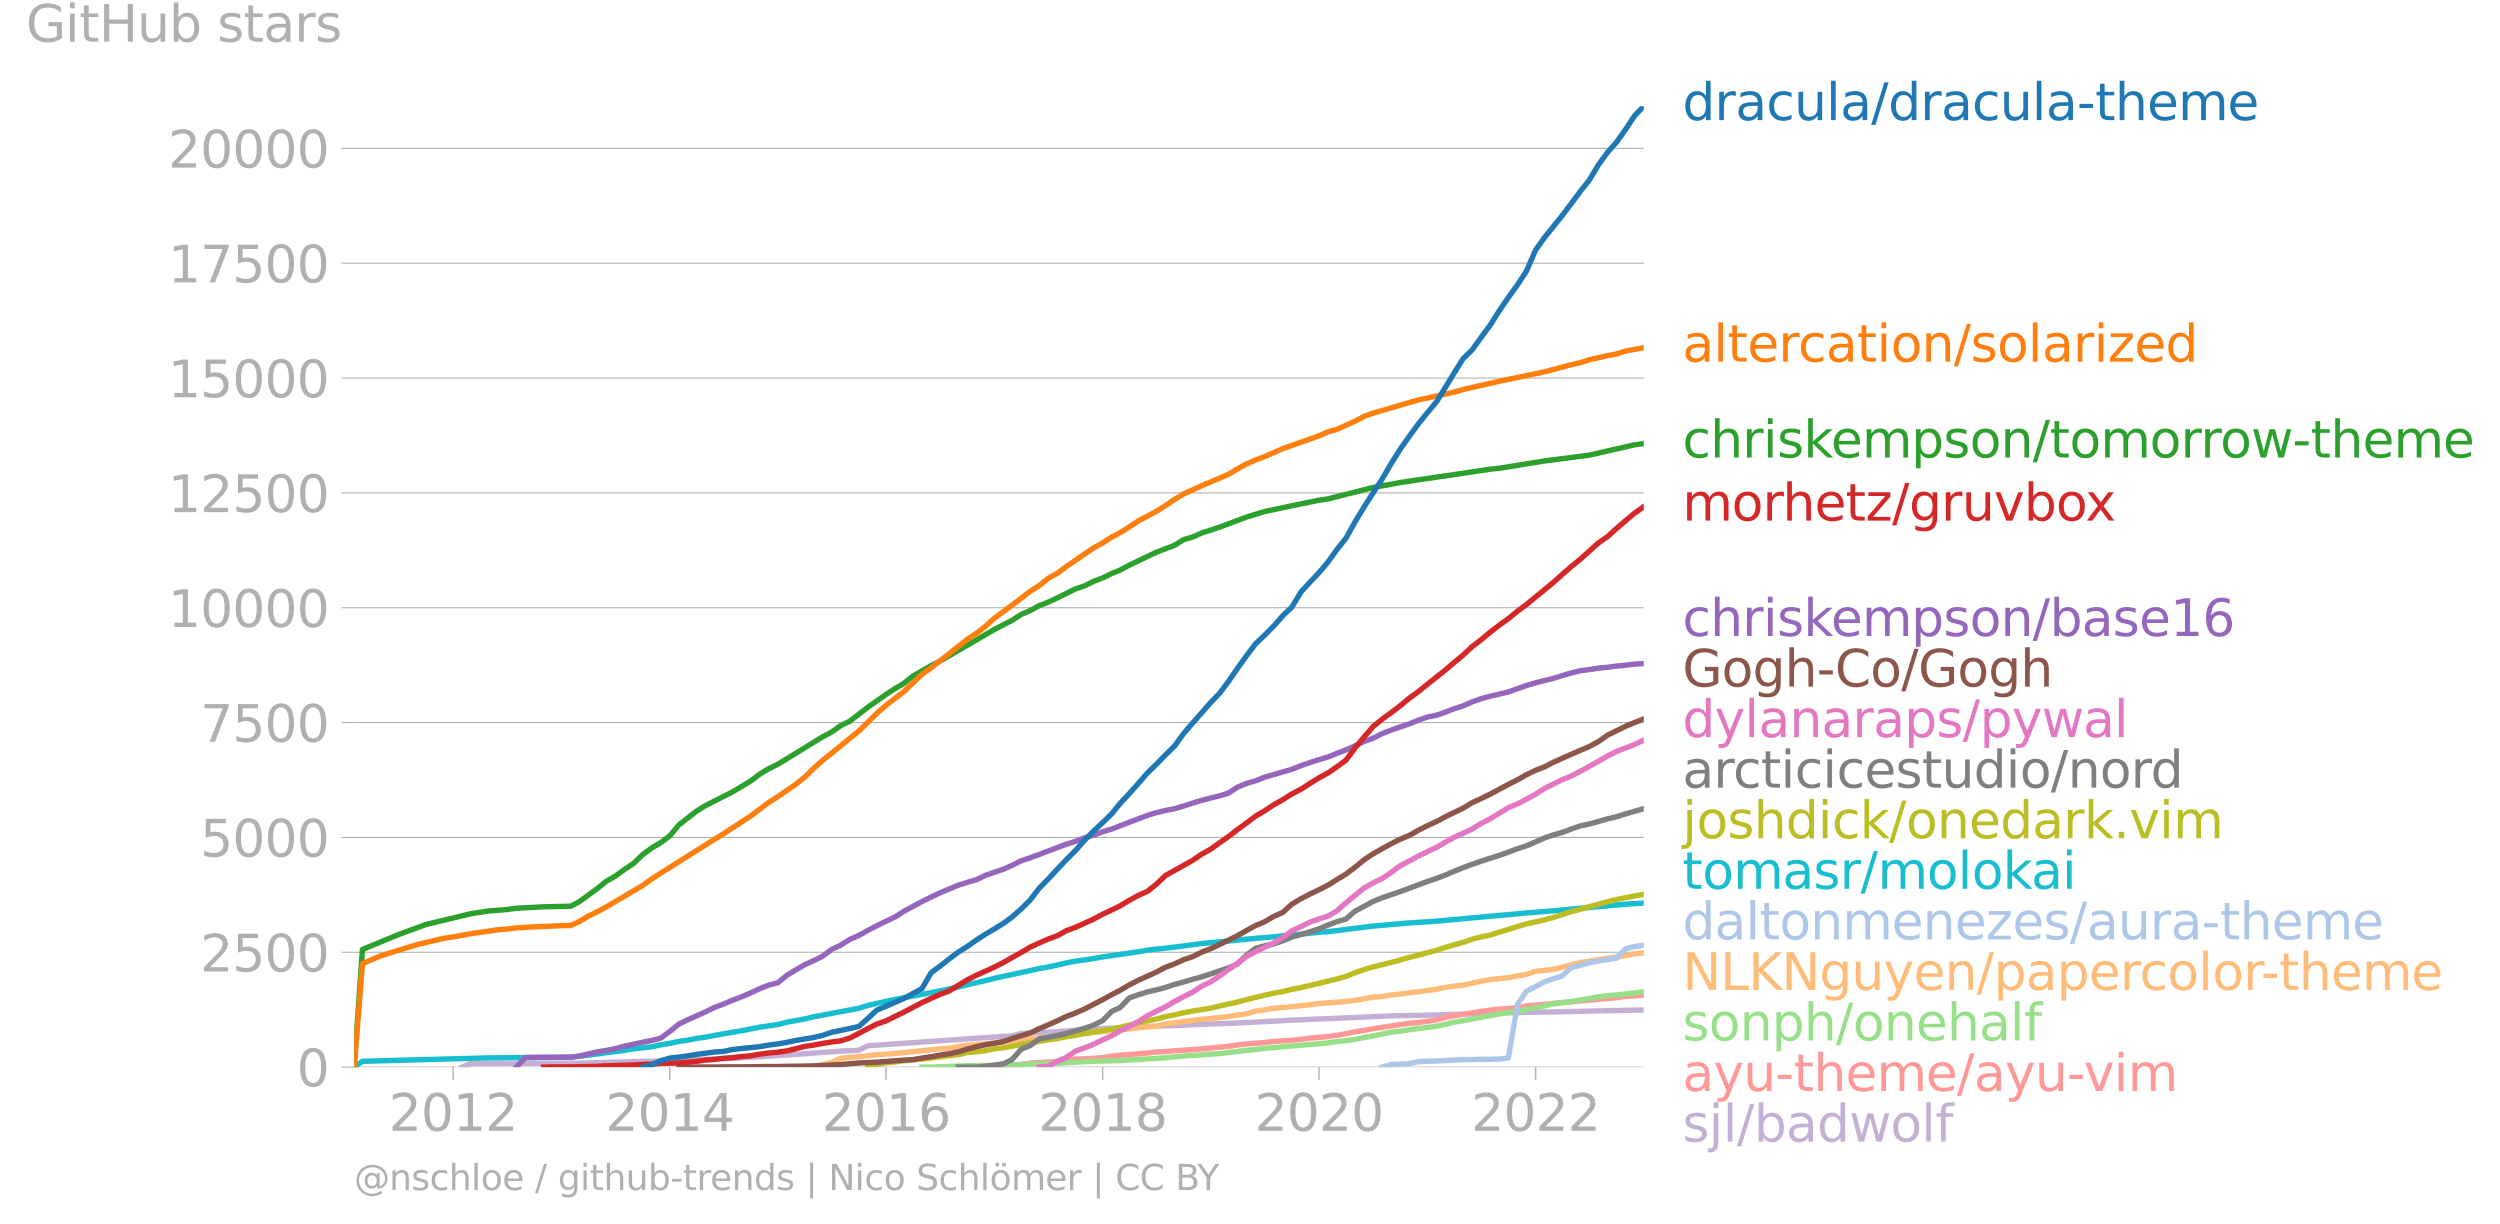 <svg xmlns="http://www.w3.org/2000/svg" xmlns:xlink="http://www.w3.org/1999/xlink" width="923.071" height="452.046" viewBox="0 0 692.303 339.034"><defs><style>*{stroke-linejoin:round;stroke-linecap:butt}</style></defs><g id="figure_1"><path id="patch_1" d="M0 339.034h692.303V0H0v339.034z" style="fill:none"/><g id="axes_1"><path id="patch_2" d="M98.073 295.507h357.12V29.395H98.073v266.112z" style="fill:none"/><g id="matplotlib.axis_1"><g id="xtick_1"><g id="line2d_1"><defs><path id="mba73c4892d" d="M0 0v3.5" style="stroke:#b0b0b0;stroke-width:.4"/></defs><use xlink:href="#mba73c4892d" x="125.481" y="295.507" style="fill:#b0b0b0;stroke:#b0b0b0;stroke-width:.4"/></g><g id="text_1" style="fill:#b0b0b0" transform="matrix(.14 0 0 -.14 107.666 313.145)"><defs><path id="DejaVuSans-32" d="M1228 531h2203V0H469v531q359 372 979 998 621 627 780 809 303 340 423 576 121 236 121 464 0 372-261 606-261 235-680 235-297 0-627-103-329-103-704-313v638q381 153 712 231 332 78 607 78 725 0 1156-363 431-362 431-968 0-288-108-546-107-257-392-607-78-91-497-524-418-433-1181-1211z" transform="scale(.016)"/><path id="DejaVuSans-30" d="M2034 4250q-487 0-733-480-245-479-245-1442 0-959 245-1439 246-480 733-480 491 0 736 480 246 480 246 1439 0 963-246 1442-245 480-736 480zm0 500q785 0 1199-621 414-620 414-1801 0-1178-414-1799Q2819-91 2034-91q-784 0-1198 620-414 621-414 1799 0 1181 414 1801 414 621 1198 621z" transform="scale(.016)"/><path id="DejaVuSans-31" d="M794 531h1031v3560L703 3866v575l1116 225h631V531h1031V0H794v531z" transform="scale(.016)"/></defs><use xlink:href="#DejaVuSans-32"/><use xlink:href="#DejaVuSans-30" x="63.623"/><use xlink:href="#DejaVuSans-31" x="127.246"/><use xlink:href="#DejaVuSans-32" x="190.869"/></g></g><g id="xtick_2"><use xlink:href="#mba73c4892d" id="line2d_2" x="185.466" y="295.507" style="fill:#b0b0b0;stroke:#b0b0b0;stroke-width:.4"/><g id="text_2" style="fill:#b0b0b0" transform="matrix(.14 0 0 -.14 167.65 313.145)"><defs><path id="DejaVuSans-34" d="M2419 4116 825 1625h1594v2491zm-166 550h794V1625h666v-525h-666V0h-628v1100H313v609l1940 2957z" transform="scale(.016)"/></defs><use xlink:href="#DejaVuSans-32"/><use xlink:href="#DejaVuSans-30" x="63.623"/><use xlink:href="#DejaVuSans-31" x="127.246"/><use xlink:href="#DejaVuSans-34" x="190.869"/></g></g><g id="xtick_3"><use xlink:href="#mba73c4892d" id="line2d_3" x="245.369" y="295.507" style="fill:#b0b0b0;stroke:#b0b0b0;stroke-width:.4"/><g id="text_3" style="fill:#b0b0b0" transform="matrix(.14 0 0 -.14 227.554 313.145)"><defs><path id="DejaVuSans-36" d="M2113 2584q-425 0-674-291-248-290-248-796 0-503 248-796 249-292 674-292t673 292q248 293 248 796 0 506-248 796-248 291-673 291zm1253 1979v-575q-238 112-480 171-242 60-480 60-625 0-955-422-329-422-376-1275 184 272 462 417 279 145 613 145 703 0 1111-427 408-426 408-1160 0-719-425-1154Q2819-91 2113-91q-810 0-1238 620-428 621-428 1799 0 1106 525 1764t1409 658q238 0 480-47t505-140z" transform="scale(.016)"/></defs><use xlink:href="#DejaVuSans-32"/><use xlink:href="#DejaVuSans-30" x="63.623"/><use xlink:href="#DejaVuSans-31" x="127.246"/><use xlink:href="#DejaVuSans-36" x="190.869"/></g></g><g id="xtick_4"><use xlink:href="#mba73c4892d" id="line2d_4" x="305.354" y="295.507" style="fill:#b0b0b0;stroke:#b0b0b0;stroke-width:.4"/><g id="text_4" style="fill:#b0b0b0" transform="matrix(.14 0 0 -.14 287.539 313.145)"><defs><path id="DejaVuSans-38" d="M2034 2216q-450 0-708-241-257-241-257-662 0-422 257-663 258-241 708-241t709 242q260 243 260 662 0 421-258 662-257 241-711 241zm-631 268q-406 100-633 378-226 279-226 679 0 559 398 884 399 325 1092 325 697 0 1094-325t397-884q0-400-227-679-226-278-629-378 456-106 710-416 255-309 255-755 0-679-414-1042Q2806-91 2034-91q-771 0-1186 362-414 363-414 1042 0 446 256 755 257 310 713 416zm-231 997q0-362 226-565 227-203 636-203 407 0 636 203 230 203 230 565 0 363-230 566-229 203-636 203-409 0-636-203-226-203-226-566z" transform="scale(.016)"/></defs><use xlink:href="#DejaVuSans-32"/><use xlink:href="#DejaVuSans-30" x="63.623"/><use xlink:href="#DejaVuSans-31" x="127.246"/><use xlink:href="#DejaVuSans-38" x="190.869"/></g></g><g id="xtick_5"><use xlink:href="#mba73c4892d" id="line2d_5" x="365.257" y="295.507" style="fill:#b0b0b0;stroke:#b0b0b0;stroke-width:.4"/><g id="text_5" style="fill:#b0b0b0" transform="matrix(.14 0 0 -.14 347.442 313.145)"><use xlink:href="#DejaVuSans-32"/><use xlink:href="#DejaVuSans-30" x="63.623"/><use xlink:href="#DejaVuSans-32" x="127.246"/><use xlink:href="#DejaVuSans-30" x="190.869"/></g></g><g id="xtick_6"><use xlink:href="#mba73c4892d" id="line2d_6" x="425.242" y="295.507" style="fill:#b0b0b0;stroke:#b0b0b0;stroke-width:.4"/><g id="text_6" style="fill:#b0b0b0" transform="matrix(.14 0 0 -.14 407.427 313.145)"><use xlink:href="#DejaVuSans-32"/><use xlink:href="#DejaVuSans-30" x="63.623"/><use xlink:href="#DejaVuSans-32" x="127.246"/><use xlink:href="#DejaVuSans-32" x="190.869"/></g></g></g><g id="matplotlib.axis_2"><g id="ytick_1"><path id="line2d_7" d="M98.073 295.507h357.12" clip-path="url(#pc5730b087e)" style="fill:none;stroke:#b0b0b0;stroke-width:.3;stroke-linecap:square"/><g id="line2d_8"><defs><path id="m6806f1696e" d="M0 0h-3.5" style="stroke:#b0b0b0;stroke-width:.3"/></defs><use xlink:href="#m6806f1696e" x="98.073" y="295.507" style="fill:#b0b0b0;stroke:#b0b0b0;stroke-width:.3"/></g><use xlink:href="#DejaVuSans-30" id="text_7" style="fill:#b0b0b0" transform="matrix(.14 0 0 -.14 82.166 300.826)"/></g><g id="ytick_2"><path id="line2d_9" d="M98.073 263.705h357.12" clip-path="url(#pc5730b087e)" style="fill:none;stroke:#b0b0b0;stroke-width:.3;stroke-linecap:square"/><use xlink:href="#m6806f1696e" id="line2d_10" x="98.073" y="263.705" style="fill:#b0b0b0;stroke:#b0b0b0;stroke-width:.3"/><g id="text_8" style="fill:#b0b0b0" transform="matrix(.14 0 0 -.14 55.443 269.023)"><defs><path id="DejaVuSans-35" d="M691 4666h2478v-532H1269V2991q137 47 274 70 138 23 276 23 781 0 1237-428 457-428 457-1159 0-753-469-1171Q2575-91 1722-91q-294 0-599 50Q819 9 494 109v635q281-153 581-228t634-75q541 0 856 284 316 284 316 772 0 487-316 771-315 285-856 285-253 0-505-56-251-56-513-175v2344z" transform="scale(.016)"/></defs><use xlink:href="#DejaVuSans-32"/><use xlink:href="#DejaVuSans-35" x="63.623"/><use xlink:href="#DejaVuSans-30" x="127.246"/><use xlink:href="#DejaVuSans-30" x="190.869"/></g></g><g id="ytick_3"><path id="line2d_11" d="M98.073 231.902h357.12" clip-path="url(#pc5730b087e)" style="fill:none;stroke:#b0b0b0;stroke-width:.3;stroke-linecap:square"/><use xlink:href="#m6806f1696e" id="line2d_12" x="98.073" y="231.902" style="fill:#b0b0b0;stroke:#b0b0b0;stroke-width:.3"/><g id="text_9" style="fill:#b0b0b0" transform="matrix(.14 0 0 -.14 55.443 237.22)"><use xlink:href="#DejaVuSans-35"/><use xlink:href="#DejaVuSans-30" x="63.623"/><use xlink:href="#DejaVuSans-30" x="127.246"/><use xlink:href="#DejaVuSans-30" x="190.869"/></g></g><g id="ytick_4"><path id="line2d_13" d="M98.073 200.1h357.12" clip-path="url(#pc5730b087e)" style="fill:none;stroke:#b0b0b0;stroke-width:.3;stroke-linecap:square"/><use xlink:href="#m6806f1696e" id="line2d_14" x="98.073" y="200.099" style="fill:#b0b0b0;stroke:#b0b0b0;stroke-width:.3"/><g id="text_10" style="fill:#b0b0b0" transform="matrix(.14 0 0 -.14 55.443 205.418)"><defs><path id="DejaVuSans-37" d="M525 4666h3000v-269L1831 0h-659l1594 4134H525v532z" transform="scale(.016)"/></defs><use xlink:href="#DejaVuSans-37"/><use xlink:href="#DejaVuSans-35" x="63.623"/><use xlink:href="#DejaVuSans-30" x="127.246"/><use xlink:href="#DejaVuSans-30" x="190.869"/></g></g><g id="ytick_5"><path id="line2d_15" d="M98.073 168.297h357.12" clip-path="url(#pc5730b087e)" style="fill:none;stroke:#b0b0b0;stroke-width:.3;stroke-linecap:square"/><use xlink:href="#m6806f1696e" id="line2d_16" x="98.073" y="168.297" style="fill:#b0b0b0;stroke:#b0b0b0;stroke-width:.3"/><g id="text_11" style="fill:#b0b0b0" transform="matrix(.14 0 0 -.14 46.536 173.615)"><use xlink:href="#DejaVuSans-31"/><use xlink:href="#DejaVuSans-30" x="63.623"/><use xlink:href="#DejaVuSans-30" x="127.246"/><use xlink:href="#DejaVuSans-30" x="190.869"/><use xlink:href="#DejaVuSans-30" x="254.492"/></g></g><g id="ytick_6"><path id="line2d_17" d="M98.073 136.494h357.12" clip-path="url(#pc5730b087e)" style="fill:none;stroke:#b0b0b0;stroke-width:.3;stroke-linecap:square"/><use xlink:href="#m6806f1696e" id="line2d_18" x="98.073" y="136.494" style="fill:#b0b0b0;stroke:#b0b0b0;stroke-width:.3"/><g id="text_12" style="fill:#b0b0b0" transform="matrix(.14 0 0 -.14 46.536 141.813)"><use xlink:href="#DejaVuSans-31"/><use xlink:href="#DejaVuSans-32" x="63.623"/><use xlink:href="#DejaVuSans-35" x="127.246"/><use xlink:href="#DejaVuSans-30" x="190.869"/><use xlink:href="#DejaVuSans-30" x="254.492"/></g></g><g id="ytick_7"><path id="line2d_19" d="M98.073 104.691h357.12" clip-path="url(#pc5730b087e)" style="fill:none;stroke:#b0b0b0;stroke-width:.3;stroke-linecap:square"/><use xlink:href="#m6806f1696e" id="line2d_20" x="98.073" y="104.691" style="fill:#b0b0b0;stroke:#b0b0b0;stroke-width:.3"/><g id="text_13" style="fill:#b0b0b0" transform="matrix(.14 0 0 -.14 46.536 110.01)"><use xlink:href="#DejaVuSans-31"/><use xlink:href="#DejaVuSans-35" x="63.623"/><use xlink:href="#DejaVuSans-30" x="127.246"/><use xlink:href="#DejaVuSans-30" x="190.869"/><use xlink:href="#DejaVuSans-30" x="254.492"/></g></g><g id="ytick_8"><path id="line2d_21" d="M98.073 72.889h357.12" clip-path="url(#pc5730b087e)" style="fill:none;stroke:#b0b0b0;stroke-width:.3;stroke-linecap:square"/><use xlink:href="#m6806f1696e" id="line2d_22" x="98.073" y="72.889" style="fill:#b0b0b0;stroke:#b0b0b0;stroke-width:.3"/><g id="text_14" style="fill:#b0b0b0" transform="matrix(.14 0 0 -.14 46.536 78.207)"><use xlink:href="#DejaVuSans-31"/><use xlink:href="#DejaVuSans-37" x="63.623"/><use xlink:href="#DejaVuSans-35" x="127.246"/><use xlink:href="#DejaVuSans-30" x="190.869"/><use xlink:href="#DejaVuSans-30" x="254.492"/></g></g><g id="ytick_9"><path id="line2d_23" d="M98.073 41.086h357.12" clip-path="url(#pc5730b087e)" style="fill:none;stroke:#b0b0b0;stroke-width:.3;stroke-linecap:square"/><use xlink:href="#m6806f1696e" id="line2d_24" x="98.073" y="41.086" style="fill:#b0b0b0;stroke:#b0b0b0;stroke-width:.3"/><g id="text_15" style="fill:#b0b0b0" transform="matrix(.14 0 0 -.14 46.536 46.405)"><use xlink:href="#DejaVuSans-32"/><use xlink:href="#DejaVuSans-30" x="63.623"/><use xlink:href="#DejaVuSans-30" x="127.246"/><use xlink:href="#DejaVuSans-30" x="190.869"/><use xlink:href="#DejaVuSans-30" x="254.492"/></g></g><g id="text_16" style="fill:#b0b0b0" transform="matrix(.14 0 0 -.14 7.2 11.563)"><defs><path id="DejaVuSans-47" d="M3809 666v1253H2778v519h1656V434q-365-259-806-392-440-133-940-133-1094 0-1712 639-617 640-617 1780 0 1144 617 1783 618 639 1712 639 456 0 867-113 411-112 758-331v-672q-350 297-744 447t-828 150q-857 0-1287-478-429-478-429-1425 0-944 429-1422 430-478 1287-478 334 0 596 58 263 58 472 180z" transform="scale(.016)"/><path id="DejaVuSans-69" d="M603 3500h575V0H603v3500zm0 1363h575v-729H603v729z" transform="scale(.016)"/><path id="DejaVuSans-74" d="M1172 4494v-994h1184v-447H1172V1153q0-428 117-550t477-122h590V0h-590q-666 0-919 248-253 249-253 905v1900H172v447h422v994h578z" transform="scale(.016)"/><path id="DejaVuSans-48" d="M628 4666h631V2753h2294v1913h631V0h-631v2222H1259V0H628v4666z" transform="scale(.016)"/><path id="DejaVuSans-75" d="M544 1381v2119h575V1403q0-497 193-746 194-248 582-248 465 0 735 297 271 297 271 810v1984h575V0h-575v538q-209-319-486-474-276-155-642-155-603 0-916 375-312 375-312 1097zm1447 2203z" transform="scale(.016)"/><path id="DejaVuSans-62" d="M3116 1747q0 634-261 995t-717 361q-457 0-718-361t-261-995q0-634 261-995t718-361q456 0 717 361t261 995zM1159 2969q182 312 458 463 277 152 661 152 638 0 1036-506 399-506 399-1331T3314 415Q2916-91 2278-91q-384 0-661 152-276 152-458 464V0H581v4863h578V2969z" transform="scale(.016)"/><path id="DejaVuSans-73" d="M2834 3397v-544q-243 125-506 187-262 63-544 63-428 0-642-131t-214-394q0-200 153-314t616-217l197-44q612-131 870-370t258-667q0-488-386-773Q2250-91 1575-91q-281 0-586 55T347 128v594q319-166 628-249 309-82 613-82 406 0 624 139 219 139 219 392 0 234-158 359-157 125-692 241l-200 47q-534 112-772 345-237 233-237 639 0 494 350 762 350 269 994 269 318 0 599-47 282-46 519-140z" transform="scale(.016)"/><path id="DejaVuSans-61" d="M2194 1759q-697 0-966-159t-269-544q0-306 202-486 202-179 548-179 479 0 768 339t289 901v128h-572zm1147 238V0h-575v531q-197-318-491-470T1556-91q-537 0-855 302-317 302-317 808 0 590 395 890 396 300 1180 300h807v57q0 397-261 614t-733 217q-300 0-585-72-284-72-546-216v532q315 122 612 182 297 61 578 61 760 0 1135-394 375-393 375-1193z" transform="scale(.016)"/><path id="DejaVuSans-72" d="M2631 2963q-97 56-211 82-114 27-251 27-488 0-749-317t-261-911V0H581v3500h578v-544q182 319 472 473 291 155 707 155 59 0 131-8 72-7 159-23l3-590z" transform="scale(.016)"/></defs><use xlink:href="#DejaVuSans-47"/><use xlink:href="#DejaVuSans-69" x="77.49"/><use xlink:href="#DejaVuSans-74" x="105.273"/><use xlink:href="#DejaVuSans-48" x="144.482"/><use xlink:href="#DejaVuSans-75" x="219.678"/><use xlink:href="#DejaVuSans-62" x="283.057"/><use xlink:href="#DejaVuSans-20" x="346.533"/><use xlink:href="#DejaVuSans-73" x="378.32"/><use xlink:href="#DejaVuSans-74" x="430.42"/><use xlink:href="#DejaVuSans-61" x="469.629"/><use xlink:href="#DejaVuSans-72" x="530.908"/><use xlink:href="#DejaVuSans-73" x="572.021"/></g></g><path id="line2d_25" d="m128.025 295.507 2.38-1.005 29.95-.089 17.561-.509 7.55-.152 4.841-.255 12.555-.407 12.555-.776 17.397-1.234 5.005-.229 2.544-1.272 5.006-.33 22.484-1.565 12.39-.827 2.545-.662 5.005-.292 5.006-.178 5.005-.458 2.544-.255 5.006-.165 4.841-.216 2.544-.077 5.006-.33 10.01-.331 5.006-.242 7.386-.242 10.01-.496 12.556-.648 5.087-.178 17.479-.776 7.467-.115 5.088-.14 7.303-.203 12.555-.395 37.501-.776h0" clip-path="url(#pc5730b087e)" style="fill:none;stroke:#c5b0d5;stroke-width:1.5;stroke-linecap:square"/><path id="line2d_26" d="m267.853 295.507 2.544-.178 2.461-.153 2.544-.101 2.544-.026 2.298-.114 2.544-.178 2.461-.382 2.544-.14 2.462-.153 2.544-.114 2.544-.407 2.461-.28 2.544-.064 2.462-.152 2.544-.166 2.544-.432 2.297-.267 2.544-.204 2.462-.178 2.544-.216 2.461-.28 2.544-.127 2.544-.23 2.462-.14 2.544-.177 2.461-.191 2.544-.216 2.544-.28 2.298-.178 2.543-.42 2.462-.254 2.544-.204 2.462-.19 2.544-.319 2.543-.153 2.462-.19 2.544-.23 2.462-.33 2.544-.216 2.543-.255 2.38-.33 2.544-.42 2.462-.547 2.544-.395 2.461-.445 2.544-.394 2.544-.382 2.462-.369 2.544-.369 2.461-.203 2.544-.356 2.544-.395 2.298-.636 2.543-.496 2.462-.382 2.544-.407 2.462-.42 2.544-.343 2.543-.318 2.462-.14 2.544-.203 2.462-.535 2.544-.229 2.543-.178 2.298-.254 2.544-.28 2.462-.165 2.544-.268 2.461-.216 2.544-.229 2.544-.229 2.462-.229 2.544-.343 2.461-.166 2.544-.203" clip-path="url(#pc5730b087e)" style="fill:none;stroke:#ff9896;stroke-width:1.5;stroke-linecap:square"/><path id="line2d_27" d="m255.298 295.507 2.544-.012 2.461-.077 2.544-.089 2.544-.114 2.462-.077 2.544-.038 2.461-.05h2.544l2.544-.09 2.298-.063 2.544-.051 2.461-.23 2.544-.012 2.462-.038 2.544-.14 2.544-.14 2.461-.153 2.544-.14 2.462-.089 2.544-.076 2.544-.089 2.297-.05 2.544-.179 2.462-.102 2.544-.19 2.461-.128 2.544-.19 2.544-.242 2.462-.204 2.544-.19 2.461-.153 2.544-.217 2.544-.127 2.298-.305 2.543-.293 2.462-.305 2.544-.242 2.462-.305 2.544-.204 2.543-.254 2.462-.203 2.544-.204 2.462-.216 2.544-.204 2.543-.241 2.38-.382 2.544-.242 2.462-.343 2.544-.522 2.461-.42 2.544-.547 2.544-.509 2.462-.292 2.544-.394 2.461-.331 2.544-.28 2.544-.356 2.298-.51 2.543-.61 2.462-.381 2.544-.471 2.462-.509 2.544-.445 2.543-.483 2.462-.357 2.544-.33 2.462-.624 2.544-.381 2.543-.56 2.298-.47 2.544-.382 2.462-.293 2.544-.483 2.461-.382 2.544-.445 2.544-.356 2.462-.179 2.544-.267 2.461-.292 2.544-.318" clip-path="url(#pc5730b087e)" style="fill:none;stroke:#98df8a;stroke-width:1.5;stroke-linecap:square"/><g id="text_17" style="fill:#1f77b4" transform="matrix(.14 0 0 -.14 465.907 33.258)"><defs><path id="DejaVuSans-64" d="M2906 2969v1894h575V0h-575v525q-181-312-458-464-276-152-664-152-634 0-1033 506-398 507-398 1332t398 1331q399 506 1033 506 388 0 664-152 277-151 458-463zM947 1747q0-634 261-995t717-361q456 0 718 361 263 361 263 995t-263 995q-262 361-718 361t-717-361q-261-361-261-995z" transform="scale(.016)"/><path id="DejaVuSans-63" d="M3122 3366v-538q-244 135-489 202t-495 67q-560 0-870-355-309-354-309-995t309-996q310-354 870-354 250 0 495 67t489 202V134Q2881 22 2623-34q-257-57-548-57-791 0-1257 497-465 497-465 1341 0 856 470 1346 471 491 1290 491 265 0 518-55 253-54 491-163z" transform="scale(.016)"/><path id="DejaVuSans-6c" d="M603 4863h575V0H603v4863z" transform="scale(.016)"/><path id="DejaVuSans-2f" d="M1625 4666h531L531-594H0l1625 5260z" transform="scale(.016)"/><path id="DejaVuSans-2d" d="M313 2009h1684v-512H313v512z" transform="scale(.016)"/><path id="DejaVuSans-68" d="M3513 2113V0h-575v2094q0 497-194 743-194 247-581 247-466 0-735-297-269-296-269-809V0H581v4863h578V2956q207 316 486 472 280 156 646 156 603 0 912-373 310-373 310-1098z" transform="scale(.016)"/><path id="DejaVuSans-65" d="M3597 1894v-281H953q38-594 358-905t892-311q331 0 642 81t618 244V178Q3153 47 2828-22t-659-69q-838 0-1327 487-489 488-489 1320 0 859 464 1363 464 505 1252 505 706 0 1117-455 411-454 411-1235zm-575 169q-6 471-264 752-258 282-683 282-481 0-770-272t-333-766l2050 4z" transform="scale(.016)"/><path id="DejaVuSans-6d" d="M3328 2828q216 388 516 572t706 184q547 0 844-383 297-382 297-1088V0h-578v2094q0 503-179 746-178 244-543 244-447 0-707-297-259-296-259-809V0h-578v2094q0 506-178 748t-550 242q-441 0-701-298-259-298-259-808V0H581v3500h578v-544q197 322 472 475t653 153q382 0 649-194 267-193 395-562z" transform="scale(.016)"/></defs><use xlink:href="#DejaVuSans-64"/><use xlink:href="#DejaVuSans-72" x="63.477"/><use xlink:href="#DejaVuSans-61" x="104.59"/><use xlink:href="#DejaVuSans-63" x="165.869"/><use xlink:href="#DejaVuSans-75" x="220.85"/><use xlink:href="#DejaVuSans-6c" x="284.229"/><use xlink:href="#DejaVuSans-61" x="312.012"/><use xlink:href="#DejaVuSans-2f" x="373.291"/><use xlink:href="#DejaVuSans-64" x="406.982"/><use xlink:href="#DejaVuSans-72" x="470.459"/><use xlink:href="#DejaVuSans-61" x="511.572"/><use xlink:href="#DejaVuSans-63" x="572.852"/><use xlink:href="#DejaVuSans-75" x="627.832"/><use xlink:href="#DejaVuSans-6c" x="691.211"/><use xlink:href="#DejaVuSans-61" x="718.994"/><use xlink:href="#DejaVuSans-2d" x="780.273"/><use xlink:href="#DejaVuSans-74" x="816.357"/><use xlink:href="#DejaVuSans-68" x="855.566"/><use xlink:href="#DejaVuSans-65" x="918.945"/><use xlink:href="#DejaVuSans-6d" x="980.469"/><use xlink:href="#DejaVuSans-65" x="1077.881"/></g><g id="text_18" style="fill:#ff7f0e" transform="matrix(.14 0 0 -.14 465.907 100.158)"><defs><path id="DejaVuSans-6f" d="M1959 3097q-462 0-731-361t-269-989q0-628 267-989 268-361 733-361 460 0 728 362 269 363 269 988 0 622-269 986-268 364-728 364zm0 487q750 0 1178-488 429-487 429-1349 0-859-429-1349Q2709-91 1959-91q-753 0-1180 489-426 490-426 1349 0 862 426 1349 427 488 1180 488z" transform="scale(.016)"/><path id="DejaVuSans-6e" d="M3513 2113V0h-575v2094q0 497-194 743-194 247-581 247-466 0-735-297-269-296-269-809V0H581v3500h578v-544q207 316 486 472 280 156 646 156 603 0 912-373 310-373 310-1098z" transform="scale(.016)"/><path id="DejaVuSans-7a" d="M353 3500h2731v-525L922 459h2162V0H275v525l2163 2516H353v459z" transform="scale(.016)"/></defs><use xlink:href="#DejaVuSans-61"/><use xlink:href="#DejaVuSans-6c" x="61.279"/><use xlink:href="#DejaVuSans-74" x="89.063"/><use xlink:href="#DejaVuSans-65" x="128.271"/><use xlink:href="#DejaVuSans-72" x="189.795"/><use xlink:href="#DejaVuSans-63" x="228.658"/><use xlink:href="#DejaVuSans-61" x="283.639"/><use xlink:href="#DejaVuSans-74" x="344.918"/><use xlink:href="#DejaVuSans-69" x="384.127"/><use xlink:href="#DejaVuSans-6f" x="411.91"/><use xlink:href="#DejaVuSans-6e" x="473.092"/><use xlink:href="#DejaVuSans-2f" x="536.471"/><use xlink:href="#DejaVuSans-73" x="570.162"/><use xlink:href="#DejaVuSans-6f" x="622.262"/><use xlink:href="#DejaVuSans-6c" x="683.443"/><use xlink:href="#DejaVuSans-61" x="711.227"/><use xlink:href="#DejaVuSans-72" x="772.506"/><use xlink:href="#DejaVuSans-69" x="813.619"/><use xlink:href="#DejaVuSans-7a" x="841.402"/><use xlink:href="#DejaVuSans-65" x="893.893"/><use xlink:href="#DejaVuSans-64" x="955.416"/></g><g id="text_19" style="fill:#2ca02c" transform="matrix(.14 0 0 -.14 465.907 126.695)"><defs><path id="DejaVuSans-6b" d="M581 4863h578V1991l1716 1509h734L1753 1863 3688 0h-750L1159 1709V0H581v4863z" transform="scale(.016)"/><path id="DejaVuSans-70" d="M1159 525v-1856H581v4831h578v-531q182 312 458 463 277 152 661 152 638 0 1036-506 399-506 399-1331T3314 415Q2916-91 2278-91q-384 0-661 152-276 152-458 464zm1957 1222q0 634-261 995t-717 361q-457 0-718-361t-261-995q0-634 261-995t718-361q456 0 717 361t261 995z" transform="scale(.016)"/><path id="DejaVuSans-77" d="M269 3500h575l719-2731 715 2731h678l719-2731 716 2731h575L4050 0h-678l-753 2869L1863 0h-679L269 3500z" transform="scale(.016)"/></defs><use xlink:href="#DejaVuSans-63"/><use xlink:href="#DejaVuSans-68" x="54.98"/><use xlink:href="#DejaVuSans-72" x="118.359"/><use xlink:href="#DejaVuSans-69" x="159.473"/><use xlink:href="#DejaVuSans-73" x="187.256"/><use xlink:href="#DejaVuSans-6b" x="239.355"/><use xlink:href="#DejaVuSans-65" x="293.641"/><use xlink:href="#DejaVuSans-6d" x="355.164"/><use xlink:href="#DejaVuSans-70" x="452.576"/><use xlink:href="#DejaVuSans-73" x="516.053"/><use xlink:href="#DejaVuSans-6f" x="568.152"/><use xlink:href="#DejaVuSans-6e" x="629.334"/><use xlink:href="#DejaVuSans-2f" x="692.713"/><use xlink:href="#DejaVuSans-74" x="726.404"/><use xlink:href="#DejaVuSans-6f" x="765.613"/><use xlink:href="#DejaVuSans-6d" x="826.795"/><use xlink:href="#DejaVuSans-6f" x="924.207"/><use xlink:href="#DejaVuSans-72" x="985.389"/><use xlink:href="#DejaVuSans-72" x="1024.752"/><use xlink:href="#DejaVuSans-6f" x="1063.615"/><use xlink:href="#DejaVuSans-77" x="1124.797"/><use xlink:href="#DejaVuSans-2d" x="1206.584"/><use xlink:href="#DejaVuSans-74" x="1242.668"/><use xlink:href="#DejaVuSans-68" x="1281.877"/><use xlink:href="#DejaVuSans-65" x="1345.256"/><use xlink:href="#DejaVuSans-6d" x="1406.779"/><use xlink:href="#DejaVuSans-65" x="1504.191"/></g><g id="text_20" style="fill:#d62728" transform="matrix(.14 0 0 -.14 465.907 144.16)"><defs><path id="DejaVuSans-67" d="M2906 1791q0 625-258 968-257 344-723 344-462 0-720-344-258-343-258-968 0-622 258-966t720-344q466 0 723 344 258 344 258 966zm575-1357q0-893-397-1329-396-436-1215-436-303 0-572 45t-522 139v559q253-137 500-202 247-66 503-66 566 0 847 295t281 892v285q-178-310-456-463T1784 0Q1141 0 747 490 353 981 353 1791q0 812 394 1302 394 491 1037 491 388 0 666-153t456-462v531h575V434z" transform="scale(.016)"/><path id="DejaVuSans-76" d="M191 3500h609L1894 563l1094 2937h609L2284 0h-781L191 3500z" transform="scale(.016)"/><path id="DejaVuSans-78" d="M3513 3500 2247 1797 3578 0h-678L1881 1375 863 0H184l1360 1831L300 3500h678l928-1247 928 1247h679z" transform="scale(.016)"/></defs><use xlink:href="#DejaVuSans-6d"/><use xlink:href="#DejaVuSans-6f" x="97.412"/><use xlink:href="#DejaVuSans-72" x="158.594"/><use xlink:href="#DejaVuSans-68" x="197.957"/><use xlink:href="#DejaVuSans-65" x="261.336"/><use xlink:href="#DejaVuSans-74" x="322.859"/><use xlink:href="#DejaVuSans-7a" x="362.068"/><use xlink:href="#DejaVuSans-2f" x="414.559"/><use xlink:href="#DejaVuSans-67" x="448.25"/><use xlink:href="#DejaVuSans-72" x="511.727"/><use xlink:href="#DejaVuSans-75" x="552.84"/><use xlink:href="#DejaVuSans-76" x="616.219"/><use xlink:href="#DejaVuSans-62" x="675.398"/><use xlink:href="#DejaVuSans-6f" x="738.875"/><use xlink:href="#DejaVuSans-78" x="796.932"/></g><g id="text_21" style="fill:#9467bd" transform="matrix(.14 0 0 -.14 465.907 176.13)"><use xlink:href="#DejaVuSans-63"/><use xlink:href="#DejaVuSans-68" x="54.98"/><use xlink:href="#DejaVuSans-72" x="118.359"/><use xlink:href="#DejaVuSans-69" x="159.473"/><use xlink:href="#DejaVuSans-73" x="187.256"/><use xlink:href="#DejaVuSans-6b" x="239.355"/><use xlink:href="#DejaVuSans-65" x="293.641"/><use xlink:href="#DejaVuSans-6d" x="355.164"/><use xlink:href="#DejaVuSans-70" x="452.576"/><use xlink:href="#DejaVuSans-73" x="516.053"/><use xlink:href="#DejaVuSans-6f" x="568.152"/><use xlink:href="#DejaVuSans-6e" x="629.334"/><use xlink:href="#DejaVuSans-2f" x="692.713"/><use xlink:href="#DejaVuSans-62" x="726.404"/><use xlink:href="#DejaVuSans-61" x="789.881"/><use xlink:href="#DejaVuSans-73" x="851.16"/><use xlink:href="#DejaVuSans-65" x="903.26"/><use xlink:href="#DejaVuSans-31" x="964.783"/><use xlink:href="#DejaVuSans-36" x="1028.406"/></g><g id="text_22" style="fill:#8c564b" transform="matrix(.14 0 0 -.14 465.907 190.13)"><defs><path id="DejaVuSans-43" d="M4122 4306v-665q-319 297-680 443-361 147-767 147-800 0-1225-489t-425-1414q0-922 425-1411t1225-489q406 0 767 147t680 444V359q-331-225-702-338-370-112-782-112-1060 0-1670 648-609 649-609 1771 0 1125 609 1773 610 649 1670 649 418 0 788-111 371-111 696-333z" transform="scale(.016)"/></defs><use xlink:href="#DejaVuSans-47"/><use xlink:href="#DejaVuSans-6f" x="77.49"/><use xlink:href="#DejaVuSans-67" x="138.672"/><use xlink:href="#DejaVuSans-68" x="202.148"/><use xlink:href="#DejaVuSans-2d" x="265.527"/><use xlink:href="#DejaVuSans-43" x="301.611"/><use xlink:href="#DejaVuSans-6f" x="371.436"/><use xlink:href="#DejaVuSans-2f" x="432.617"/><use xlink:href="#DejaVuSans-47" x="466.309"/><use xlink:href="#DejaVuSans-6f" x="543.799"/><use xlink:href="#DejaVuSans-67" x="604.98"/><use xlink:href="#DejaVuSans-68" x="668.457"/></g><g id="text_23" style="fill:#e377c2" transform="matrix(.14 0 0 -.14 465.907 204.13)"><defs><path id="DejaVuSans-79" d="M2059-325q-243-625-475-815-231-191-618-191H506v481h338q237 0 368 113 132 112 291 531l103 262L191 3500h609L1894 763l1094 2737h609L2059-325z" transform="scale(.016)"/></defs><use xlink:href="#DejaVuSans-64"/><use xlink:href="#DejaVuSans-79" x="63.477"/><use xlink:href="#DejaVuSans-6c" x="122.656"/><use xlink:href="#DejaVuSans-61" x="150.439"/><use xlink:href="#DejaVuSans-6e" x="211.719"/><use xlink:href="#DejaVuSans-61" x="275.098"/><use xlink:href="#DejaVuSans-72" x="336.377"/><use xlink:href="#DejaVuSans-61" x="377.49"/><use xlink:href="#DejaVuSans-70" x="438.77"/><use xlink:href="#DejaVuSans-73" x="502.246"/><use xlink:href="#DejaVuSans-2f" x="554.346"/><use xlink:href="#DejaVuSans-70" x="588.037"/><use xlink:href="#DejaVuSans-79" x="651.514"/><use xlink:href="#DejaVuSans-77" x="710.693"/><use xlink:href="#DejaVuSans-61" x="792.48"/><use xlink:href="#DejaVuSans-6c" x="853.76"/></g><g id="text_24" style="fill:#7f7f7f" transform="matrix(.14 0 0 -.14 465.907 218.13)"><use xlink:href="#DejaVuSans-61"/><use xlink:href="#DejaVuSans-72" x="61.279"/><use xlink:href="#DejaVuSans-63" x="100.143"/><use xlink:href="#DejaVuSans-74" x="155.123"/><use xlink:href="#DejaVuSans-69" x="194.332"/><use xlink:href="#DejaVuSans-63" x="222.115"/><use xlink:href="#DejaVuSans-69" x="277.096"/><use xlink:href="#DejaVuSans-63" x="304.879"/><use xlink:href="#DejaVuSans-65" x="359.859"/><use xlink:href="#DejaVuSans-73" x="421.383"/><use xlink:href="#DejaVuSans-74" x="473.482"/><use xlink:href="#DejaVuSans-75" x="512.691"/><use xlink:href="#DejaVuSans-64" x="576.07"/><use xlink:href="#DejaVuSans-69" x="639.547"/><use xlink:href="#DejaVuSans-6f" x="667.33"/><use xlink:href="#DejaVuSans-2f" x="728.512"/><use xlink:href="#DejaVuSans-6e" x="762.203"/><use xlink:href="#DejaVuSans-6f" x="825.582"/><use xlink:href="#DejaVuSans-72" x="886.764"/><use xlink:href="#DejaVuSans-64" x="926.127"/></g><g id="text_25" style="fill:#bcbd22" transform="matrix(.14 0 0 -.14 465.907 232.13)"><defs><path id="DejaVuSans-6a" d="M603 3500h575V-63q0-668-255-968-254-300-820-300h-219v487H38q328 0 446 152Q603-541 603-63v3563zm0 1363h575v-729H603v729z" transform="scale(.016)"/><path id="DejaVuSans-2e" d="M684 794h660V0H684v794z" transform="scale(.016)"/></defs><use xlink:href="#DejaVuSans-6a"/><use xlink:href="#DejaVuSans-6f" x="27.783"/><use xlink:href="#DejaVuSans-73" x="88.965"/><use xlink:href="#DejaVuSans-68" x="141.064"/><use xlink:href="#DejaVuSans-64" x="204.443"/><use xlink:href="#DejaVuSans-69" x="267.92"/><use xlink:href="#DejaVuSans-63" x="295.703"/><use xlink:href="#DejaVuSans-6b" x="350.684"/><use xlink:href="#DejaVuSans-2f" x="408.594"/><use xlink:href="#DejaVuSans-6f" x="442.285"/><use xlink:href="#DejaVuSans-6e" x="503.467"/><use xlink:href="#DejaVuSans-65" x="566.846"/><use xlink:href="#DejaVuSans-64" x="628.369"/><use xlink:href="#DejaVuSans-61" x="691.846"/><use xlink:href="#DejaVuSans-72" x="753.125"/><use xlink:href="#DejaVuSans-6b" x="794.238"/><use xlink:href="#DejaVuSans-2e" x="852.148"/><use xlink:href="#DejaVuSans-76" x="883.936"/><use xlink:href="#DejaVuSans-69" x="943.115"/><use xlink:href="#DejaVuSans-6d" x="970.898"/></g><g id="text_26" style="fill:#17becf" transform="matrix(.14 0 0 -.14 465.907 246.13)"><use xlink:href="#DejaVuSans-74"/><use xlink:href="#DejaVuSans-6f" x="39.209"/><use xlink:href="#DejaVuSans-6d" x="100.391"/><use xlink:href="#DejaVuSans-61" x="197.803"/><use xlink:href="#DejaVuSans-73" x="259.082"/><use xlink:href="#DejaVuSans-72" x="311.182"/><use xlink:href="#DejaVuSans-2f" x="352.295"/><use xlink:href="#DejaVuSans-6d" x="385.986"/><use xlink:href="#DejaVuSans-6f" x="483.398"/><use xlink:href="#DejaVuSans-6c" x="544.58"/><use xlink:href="#DejaVuSans-6f" x="572.363"/><use xlink:href="#DejaVuSans-6b" x="633.545"/><use xlink:href="#DejaVuSans-61" x="689.705"/><use xlink:href="#DejaVuSans-69" x="750.984"/></g><g id="text_27" style="fill:#aec7e8" transform="matrix(.14 0 0 -.14 465.907 260.13)"><use xlink:href="#DejaVuSans-64"/><use xlink:href="#DejaVuSans-61" x="63.477"/><use xlink:href="#DejaVuSans-6c" x="124.756"/><use xlink:href="#DejaVuSans-74" x="152.539"/><use xlink:href="#DejaVuSans-6f" x="191.748"/><use xlink:href="#DejaVuSans-6e" x="252.93"/><use xlink:href="#DejaVuSans-6d" x="316.309"/><use xlink:href="#DejaVuSans-65" x="413.721"/><use xlink:href="#DejaVuSans-6e" x="475.244"/><use xlink:href="#DejaVuSans-65" x="538.623"/><use xlink:href="#DejaVuSans-7a" x="600.146"/><use xlink:href="#DejaVuSans-65" x="652.637"/><use xlink:href="#DejaVuSans-73" x="714.16"/><use xlink:href="#DejaVuSans-2f" x="766.26"/><use xlink:href="#DejaVuSans-61" x="799.951"/><use xlink:href="#DejaVuSans-75" x="861.23"/><use xlink:href="#DejaVuSans-72" x="924.609"/><use xlink:href="#DejaVuSans-61" x="965.723"/><use xlink:href="#DejaVuSans-2d" x="1027.002"/><use xlink:href="#DejaVuSans-74" x="1063.086"/><use xlink:href="#DejaVuSans-68" x="1102.295"/><use xlink:href="#DejaVuSans-65" x="1165.674"/><use xlink:href="#DejaVuSans-6d" x="1227.197"/><use xlink:href="#DejaVuSans-65" x="1324.609"/></g><g id="text_28" style="fill:#ffbb78" transform="matrix(.14 0 0 -.14 465.907 274.13)"><defs><path id="DejaVuSans-4e" d="M628 4666h850L3547 763v3903h612V0h-850L1241 3903V0H628v4666z" transform="scale(.016)"/><path id="DejaVuSans-4c" d="M628 4666h631V531h2272V0H628v4666z" transform="scale(.016)"/><path id="DejaVuSans-4b" d="M628 4666h631V2694l2094 1972h813L1850 2491 4331 0h-831L1259 2247V0H628v4666z" transform="scale(.016)"/></defs><use xlink:href="#DejaVuSans-4e"/><use xlink:href="#DejaVuSans-4c" x="74.805"/><use xlink:href="#DejaVuSans-4b" x="130.518"/><use xlink:href="#DejaVuSans-4e" x="196.094"/><use xlink:href="#DejaVuSans-67" x="270.898"/><use xlink:href="#DejaVuSans-75" x="334.375"/><use xlink:href="#DejaVuSans-79" x="397.754"/><use xlink:href="#DejaVuSans-65" x="456.934"/><use xlink:href="#DejaVuSans-6e" x="518.457"/><use xlink:href="#DejaVuSans-2f" x="581.836"/><use xlink:href="#DejaVuSans-70" x="615.527"/><use xlink:href="#DejaVuSans-61" x="679.004"/><use xlink:href="#DejaVuSans-70" x="740.283"/><use xlink:href="#DejaVuSans-65" x="803.76"/><use xlink:href="#DejaVuSans-72" x="865.283"/><use xlink:href="#DejaVuSans-63" x="904.146"/><use xlink:href="#DejaVuSans-6f" x="959.127"/><use xlink:href="#DejaVuSans-6c" x="1020.309"/><use xlink:href="#DejaVuSans-6f" x="1048.092"/><use xlink:href="#DejaVuSans-72" x="1109.273"/><use xlink:href="#DejaVuSans-2d" x="1144.012"/><use xlink:href="#DejaVuSans-74" x="1180.096"/><use xlink:href="#DejaVuSans-68" x="1219.305"/><use xlink:href="#DejaVuSans-65" x="1282.684"/><use xlink:href="#DejaVuSans-6d" x="1344.207"/><use xlink:href="#DejaVuSans-65" x="1441.619"/></g><g id="text_29" style="fill:#98df8a" transform="matrix(.14 0 0 -.14 465.907 288.13)"><defs><path id="DejaVuSans-66" d="M2375 4863v-479h-550q-309 0-430-125-120-125-120-450v-309h947v-447h-947V0H697v3053H147v447h550v244q0 584 272 851 272 268 862 268h544z" transform="scale(.016)"/></defs><use xlink:href="#DejaVuSans-73"/><use xlink:href="#DejaVuSans-6f" x="52.1"/><use xlink:href="#DejaVuSans-6e" x="113.281"/><use xlink:href="#DejaVuSans-70" x="176.66"/><use xlink:href="#DejaVuSans-68" x="240.137"/><use xlink:href="#DejaVuSans-2f" x="303.516"/><use xlink:href="#DejaVuSans-6f" x="337.207"/><use xlink:href="#DejaVuSans-6e" x="398.389"/><use xlink:href="#DejaVuSans-65" x="461.768"/><use xlink:href="#DejaVuSans-68" x="523.291"/><use xlink:href="#DejaVuSans-61" x="586.67"/><use xlink:href="#DejaVuSans-6c" x="647.949"/><use xlink:href="#DejaVuSans-66" x="675.732"/></g><g id="text_30" style="fill:#ff9896" transform="matrix(.14 0 0 -.14 465.907 302.13)"><use xlink:href="#DejaVuSans-61"/><use xlink:href="#DejaVuSans-79" x="61.279"/><use xlink:href="#DejaVuSans-75" x="120.459"/><use xlink:href="#DejaVuSans-2d" x="183.838"/><use xlink:href="#DejaVuSans-74" x="219.922"/><use xlink:href="#DejaVuSans-68" x="259.131"/><use xlink:href="#DejaVuSans-65" x="322.51"/><use xlink:href="#DejaVuSans-6d" x="384.033"/><use xlink:href="#DejaVuSans-65" x="481.445"/><use xlink:href="#DejaVuSans-2f" x="542.969"/><use xlink:href="#DejaVuSans-61" x="576.66"/><use xlink:href="#DejaVuSans-79" x="637.939"/><use xlink:href="#DejaVuSans-75" x="697.119"/><use xlink:href="#DejaVuSans-2d" x="760.498"/><use xlink:href="#DejaVuSans-76" x="793.957"/><use xlink:href="#DejaVuSans-69" x="853.137"/><use xlink:href="#DejaVuSans-6d" x="880.92"/></g><g id="text_31" style="fill:#c5b0d5" transform="matrix(.14 0 0 -.14 465.907 316.13)"><use xlink:href="#DejaVuSans-73"/><use xlink:href="#DejaVuSans-6a" x="52.1"/><use xlink:href="#DejaVuSans-6c" x="79.883"/><use xlink:href="#DejaVuSans-2f" x="107.666"/><use xlink:href="#DejaVuSans-62" x="141.357"/><use xlink:href="#DejaVuSans-61" x="204.834"/><use xlink:href="#DejaVuSans-64" x="266.113"/><use xlink:href="#DejaVuSans-77" x="329.59"/><use xlink:href="#DejaVuSans-6f" x="411.377"/><use xlink:href="#DejaVuSans-6c" x="472.559"/><use xlink:href="#DejaVuSans-66" x="500.342"/></g><g id="text_32" style="fill:#b0b0b0" transform="matrix(.097 0 0 -.097 98.073 329.544)"><defs><path id="DejaVuSans-40" d="M2381 1678q0-447 222-702 222-254 610-254 384 0 604 256 221 256 221 700 0 438-225 695-225 258-607 258-378 0-602-256-223-256-223-697zm1703-934q-187-241-429-355t-564-114q-538 0-874 389t-336 1014q0 625 337 1015 338 391 873 391 322 0 565-117 244-117 428-354v409h447V722q457 69 714 417 258 349 258 902 0 334-99 628-98 294-298 544-325 409-792 626t-1017 217q-384 0-738-102-353-101-653-301-490-319-767-836-276-517-276-1120 0-497 179-932 180-434 521-765 328-325 759-495 431-171 922-171 403 0 792 136t714 389l281-347q-390-303-851-464t-936-161q-578 0-1091 205-512 205-912 595Q841 78 631 592q-209 514-209 1105 0 569 212 1084 213 516 607 907 403 396 931 607t1119 211q662 0 1229-272 568-271 952-771 234-307 357-666 124-359 124-744 0-822-497-1297T4084 263v481z" transform="scale(.016)"/><path id="DejaVuSans-7c" d="M1344 4891v-6400H813v6400h531z" transform="scale(.016)"/><path id="DejaVuSans-53" d="M3425 4513v-616q-359 172-678 256-319 85-616 85-515 0-795-200t-280-569q0-310 186-468 186-157 705-254l381-78q706-135 1042-474t336-907q0-679-455-1029Q2797-91 1919-91q-331 0-705 75-373 75-773 222v650q384-215 753-325 369-109 725-109 540 0 834 212 294 213 294 607 0 343-211 537t-692 291l-385 75q-706 140-1022 440-315 300-315 835 0 619 436 975t1201 356q329 0 669-60 341-59 697-177z" transform="scale(.016)"/><path id="DejaVuSans-f6" d="M1959 3097q-462 0-731-361t-269-989q0-628 267-989 268-361 733-361 460 0 728 362 269 363 269 988 0 622-269 986-268 364-728 364zm0 487q750 0 1178-488 429-487 429-1349 0-859-429-1349Q2709-91 1959-91q-753 0-1180 489-426 490-426 1349 0 862 426 1349 427 488 1180 488zm295 1266h634v-631h-634v631zm-1222 0h634v-631h-634v631z" transform="scale(.016)"/><path id="DejaVuSans-42" d="M1259 2228V519h1013q509 0 754 211 246 211 246 645 0 438-246 645-245 208-754 208H1259zm0 1919V2741h935q462 0 688 173 227 174 227 530 0 353-227 528-226 175-688 175h-935zm-631 519h1613q722 0 1112-300 391-300 391-853 0-429-200-682t-588-315q466-100 724-418 258-317 258-792 0-625-425-966Q3088 0 2303 0H628v4666z" transform="scale(.016)"/><path id="DejaVuSans-59" d="M-13 4666h679l1293-1919 1285 1919h678L2272 2222V0h-634v2222L-13 4666z" transform="scale(.016)"/></defs><use xlink:href="#DejaVuSans-40"/><use xlink:href="#DejaVuSans-6e" x="100"/><use xlink:href="#DejaVuSans-73" x="163.379"/><use xlink:href="#DejaVuSans-63" x="215.479"/><use xlink:href="#DejaVuSans-68" x="270.459"/><use xlink:href="#DejaVuSans-6c" x="333.838"/><use xlink:href="#DejaVuSans-6f" x="361.621"/><use xlink:href="#DejaVuSans-65" x="422.803"/><use xlink:href="#DejaVuSans-20" x="484.326"/><use xlink:href="#DejaVuSans-2f" x="516.113"/><use xlink:href="#DejaVuSans-20" x="549.805"/><use xlink:href="#DejaVuSans-67" x="581.592"/><use xlink:href="#DejaVuSans-69" x="645.068"/><use xlink:href="#DejaVuSans-74" x="672.852"/><use xlink:href="#DejaVuSans-68" x="712.061"/><use xlink:href="#DejaVuSans-75" x="775.439"/><use xlink:href="#DejaVuSans-62" x="838.818"/><use xlink:href="#DejaVuSans-2d" x="902.295"/><use xlink:href="#DejaVuSans-74" x="938.379"/><use xlink:href="#DejaVuSans-72" x="977.588"/><use xlink:href="#DejaVuSans-65" x="1016.451"/><use xlink:href="#DejaVuSans-6e" x="1077.975"/><use xlink:href="#DejaVuSans-64" x="1141.354"/><use xlink:href="#DejaVuSans-73" x="1204.83"/><use xlink:href="#DejaVuSans-20" x="1256.93"/><use xlink:href="#DejaVuSans-7c" x="1288.717"/><use xlink:href="#DejaVuSans-20" x="1322.408"/><use xlink:href="#DejaVuSans-4e" x="1354.195"/><use xlink:href="#DejaVuSans-69" x="1429"/><use xlink:href="#DejaVuSans-63" x="1456.783"/><use xlink:href="#DejaVuSans-6f" x="1511.764"/><use xlink:href="#DejaVuSans-20" x="1572.945"/><use xlink:href="#DejaVuSans-53" x="1604.732"/><use xlink:href="#DejaVuSans-63" x="1668.209"/><use xlink:href="#DejaVuSans-68" x="1723.189"/><use xlink:href="#DejaVuSans-6c" x="1786.568"/><use xlink:href="#DejaVuSans-f6" x="1814.352"/><use xlink:href="#DejaVuSans-6d" x="1875.533"/><use xlink:href="#DejaVuSans-65" x="1972.945"/><use xlink:href="#DejaVuSans-72" x="2034.469"/><use xlink:href="#DejaVuSans-20" x="2075.582"/><use xlink:href="#DejaVuSans-7c" x="2107.369"/><use xlink:href="#DejaVuSans-20" x="2141.061"/><use xlink:href="#DejaVuSans-43" x="2172.848"/><use xlink:href="#DejaVuSans-43" x="2242.672"/><use xlink:href="#DejaVuSans-20" x="2312.496"/><use xlink:href="#DejaVuSans-42" x="2344.283"/><use xlink:href="#DejaVuSans-59" x="2407.387"/></g><path id="line2d_28" d="m220.259 295.507 2.544-.012h2.461l2.544-.726 2.462-.534 2.544-1.183 2.544-.254 2.461-.204 2.544-.229 2.462-.267 2.544-.19 2.544-.192 2.38-.241 2.543-.217 2.462-.28 2.544-.267 2.461-.28 2.544-.127 2.544-.496 2.462-.369 2.544-.19 2.461-.179 2.544-.28 2.544-.228 2.298-.191 2.544-.395 2.461-.28 2.544-.254 2.462-.178 2.544-.216 2.544-.191 2.461-.23 2.544-.343 2.462-.33 2.544-.267 2.544-.242 2.297-.28 2.544-.229 2.462-.318 2.544-.242 2.461-.178 2.544-.636 2.544-.343 2.462-.318 2.544-.306 2.461-.318 2.544-.203 2.544-.318 2.298-.242 2.543-.407 2.462-.33 2.544-.777 2.462-.33 2.544-.446 2.543-.241 2.462-.217 2.544-.267 2.462-.267 2.544-.33 2.543-.192 2.38-.178 2.544-.216 2.462-.292 2.544-.446 2.461-.445 2.544-.165 2.544-.446 2.462-.241 2.544-.356 2.461-.268 2.544-.356 2.544-.356 2.298-.496 2.543-.369 2.462-.242 2.544-.572 2.462-.547 2.544-.445 2.543-.268 2.462-.267 2.544-.496 2.462-.42 2.544-.852 2.543-.267 2.298-.254 2.544-.611 2.462-.674 2.544-.61 2.461-.357 2.544-.445 2.544-.357 2.462-.368 2.544-.395 2.461-.483 2.544-.255" clip-path="url(#pc5730b087e)" style="fill:none;stroke:#ffbb78;stroke-width:1.5;stroke-linecap:square"/><path id="line2d_29" d="m382.735 295.507 2.544-.712 2.462-.127 2.544-.128 2.461-.534 2.544-.127 2.544-.064 2.298-.127 2.543-.114 2.462-.153 2.544-.013 2.462-.05 2.544-.013 2.543-.077 2.462-.28 2.544-14.87 2.462-3.651 2.544-1.273 2.543-1.36 2.298-.777 2.544-.814 2.462-2.315 2.544-.623 2.461-.687 2.544-.496 2.544-.408 2.462-.368 2.544-2.634 2.461-.585 2.544-.369" clip-path="url(#pc5730b087e)" style="fill:none;stroke:#aec7e8;stroke-width:1.5;stroke-linecap:square"/><path id="line2d_30" d="m98.073 295.507 2.298-1.603 12.555-.356 15.099-.407 7.385-.19 22.648-.179 4.842-.572 5.005-.687 5.006-.624 2.544-.457 5.005-.56 2.462-.534 2.544-.408 2.544-.547 2.297-.318 2.544-.496 2.462-.356 5.005-.941 5.088-.853 5.006-.98 5.005-.737 2.544-.649 4.842-.877 2.461-.598 12.555-2.366 2.544-.802 5.006-1.132 4.923-.992 7.55-1.4 5.005-1.017 10.011-2.316 2.544-.661 7.386-1.577 5.005-1.107 2.462-.42 5.088-1.145 2.461-.496 2.544-.318 5.006-.84 9.847-1.424 2.544-.446 7.549-.852 7.467-.98 5.088-.483 9.847-.967 5.006-.407 2.543-.318 5.006-.42 5.006-.521 2.543-.178 12.391-1.54 10.094-.877 7.549-.496 24.864-2.265 7.385-.585 10.011-.941 10.094-.89 5.005-.319h0" clip-path="url(#pc5730b087e)" style="fill:none;stroke:#17becf;stroke-width:1.5;stroke-linecap:square"/><path id="line2d_31" d="m240.363 295.507 2.462-.788 2.544-.395 2.544-.254 2.38-.318 2.543-.242 2.462-.204 2.544-.318 2.461-.318 2.544-.33 2.544-.293 2.462-.585 2.544-.19 2.461-.332 2.544-.508 2.544-.28 2.298-.42 2.544-.509 2.461-.42 2.544-.458 2.462-.381 2.544-.331 2.544-.547 2.461-.407 2.544-.534 2.462-.395 2.544-.407 2.544-.33 2.297-.535 2.544-.636 2.462-.623 2.544-.51 2.461-.508 2.544-.662 2.544-.508 2.462-.573 2.544-.483 2.461-.407 2.544-.407 2.544-.624 2.298-.483 2.543-.56 2.462-.674 2.544-.623 2.462-.598 2.544-.547 2.543-.458 2.462-.624 2.544-.496 2.462-.572 2.544-.585 2.543-.61 2.38-.599 2.544-.725 2.462-.992 2.544-.89 2.461-.726 2.544-.648 2.544-.598 2.462-.675 2.544-.75 2.461-.585 2.544-.7 2.544-.674 2.298-.738 2.543-.763 2.462-.662 2.544-.916 2.462-.623 2.544-.509 2.543-.827 2.462-.738 2.544-.788 2.462-.738 2.544-.547 2.543-.585 2.298-.624 2.544-.826 2.462-.802 2.544-.661 2.461-.725 2.544-.662 2.544-.7 2.462-.61 2.544-.522 2.461-.458 2.544-.483" clip-path="url(#pc5730b087e)" style="fill:none;stroke:#bcbd22;stroke-width:1.5;stroke-linecap:square"/><path id="line2d_32" d="m265.391 295.507 2.462-.012h2.544l2.461-.23 2.544-.305 2.544-.381 2.298-1.17 2.544-2.863 2.461-1.018 2.544-1.857 2.462-.445 2.544-.445 2.544-.624 2.461-.661 2.544-.738 2.462-.865 2.544-1.272 2.544-2.583 2.297-1.043 2.544-2.646 2.462-.877 2.544-.802 2.461-.56 2.544-.674 2.544-.84 2.462-.66 2.544-.764 2.461-.662 2.544-.827 2.544-.89 2.298-.738 2.543-1.12 2.462-2.429 2.544-1.908 2.462-.674 2.544-.51 2.543-.89 2.462-1.017 2.544-.713 2.462-.75 2.544-.84 2.543-1.056 2.38-.903 2.544-.75 2.462-2.15 2.544-1.362 2.461-1.322 2.544-1.044 2.544-.877 2.462-.84 2.544-.929 2.461-.941 2.544-.929 2.544-.865 2.298-.865 2.543-1.081 2.462-1.018 2.544-.928 2.462-.853 2.544-.826 2.543-.802 2.462-.89 2.544-.942 2.462-.801 2.544-1.094 2.543-1.132 2.298-.776 2.544-.713 2.462-.941 2.544-.865 2.461-.534 2.544-.675 2.544-.763 2.462-.547 2.544-.814 2.461-.725 2.544-.712" clip-path="url(#pc5730b087e)" style="fill:none;stroke:#7f7f7f;stroke-width:1.5;stroke-linecap:square"/><path id="line2d_33" d="m287.793 295.507 2.462-.216 2.544-1.387 2.544-1.12 2.461-1.716 2.544-.89 2.462-.98 2.544-1.273 2.544-1.106 2.297-1.361 2.544-1.196 2.462-1.336 2.544-1.666 2.461-1.234 2.544-1.234 2.544-1.476 2.462-1.31 2.544-1.272 2.461-1.629 2.544-1.234 2.544-1.679 2.298-1.666 2.543-1.794 2.462-1.832 2.544-1.36 2.462-1.21 2.544-1.208 2.543-1.54 2.462-1.793 2.544-1.196 2.462-1.22 2.544-.891 2.543-.827 2.38-1.387 2.544-2.251 2.462-2.036 2.544-2.06 2.461-1.4 2.544-1.234 2.544-1.717 2.462-1.82 2.544-1.335 2.461-1.323 2.544-1.272 2.544-1.17 2.298-1.387 2.543-1.387 2.462-1.119 2.544-1.209 2.462-1.5 2.544-1.336 2.543-1.54 2.462-1.513 2.544-1.043 2.462-1.285 2.544-1.412 2.543-1.629 2.298-1.132 2.544-1.26 2.462-.991 2.544-1.323 2.461-1.362 2.544-1.412 2.544-1.475 2.462-1.26 2.544-.941 2.461-.967 2.544-1.246" clip-path="url(#pc5730b087e)" style="fill:none;stroke:#e377c2;stroke-width:1.5;stroke-linecap:square"/><path id="line2d_34" d="m188.01 295.507 2.297-.012h2.544l2.462-.026h2.544l2.461-.025 2.544-.013h2.544l2.462-.026 2.544-.038 2.461-.025 2.544-.013 2.544-.05 2.298-.026 2.544-.026 2.461-.063 2.544-.09 2.462-.152 2.544-.14 2.544-.229 2.461-.19 2.544-.128 2.462-.102 2.544-.19 2.544-.204 2.38-.165 2.543-.153 2.462-.42 2.544-.381 2.461-.446 2.544-.369 2.544-.534 2.462-.738 2.544-.687 2.461-.521 2.544-.433 2.544-.509 2.298-.788 2.544-.776 2.461-.75 2.544-1.222 2.462-1.043 2.544-1.132 2.544-1.222 2.461-.928 2.544-1.12 2.462-1.272 2.544-1.31 2.544-1.412 2.297-1.183 2.544-1.501 2.462-1.272 2.544-1.145 2.461-1.107 2.544-1.348 2.544-.954 2.462-1.145 2.544-.853 2.461-1.234 2.544-.98 2.544-1.195 2.298-1.132 2.543-1.247 2.462-1.425 2.544-1.386 2.462-1.03 2.544-1.489 2.543-1.132 2.462-2.239 2.544-1.54 2.462-1.271 2.544-1.222 2.543-1.284 2.38-1.514 2.544-1.54 2.462-1.831 2.544-2.112 2.461-1.628 2.544-1.45 2.544-1.4 2.462-1.234 2.544-1.043 2.461-1.425 2.544-1.284 2.544-1.17 2.298-1.235 2.543-1.246 2.462-1.17 2.544-1.54 2.462-1.132 2.544-1.247 2.543-1.36 2.462-1.324 2.544-1.272 2.462-1.412 2.544-1.209 2.543-1.005 2.298-1.195 2.544-1.145 2.462-1.082 2.544-1.106 2.461-1.056 2.544-1.361 2.544-1.807 2.462-1.208 2.544-1.247 2.461-1.017 2.544-1.005" clip-path="url(#pc5730b087e)" style="fill:none;stroke:#8c564b;stroke-width:1.5;stroke-linecap:square"/><path id="line2d_35" d="m142.96 295.507 2.543-2.684 2.462-.013 2.544-.025h2.461l2.544-.013 2.544-.025 2.298-.28 2.544-.61 2.461-.56 2.544-.42 2.462-.484 2.544-.7 2.544-.534 2.461-.521 2.544-.534 2.462-.586 2.544-1.895 2.544-2.048 2.297-1.12 2.544-1.119 2.462-1.12 2.544-1.233 2.461-.93 2.544-1.08 2.544-.954 2.462-1.069 2.544-1.183 2.461-.98 2.544-.661 2.544-2.1 2.298-1.36 2.544-1.501 2.461-1.12 2.544-1.272 2.462-1.844 2.544-1.209 2.544-1.59 2.461-1.081 2.544-1.45 2.462-1.247 2.544-1.26 2.544-1.195 2.38-1.527 2.543-1.374 2.462-1.323 2.544-1.272 2.461-1.158 2.544-1.068 2.544-1.069 2.462-.763 2.544-.738 2.461-1.196 2.544-.877 2.544-.865 2.298-1.043 2.544-1.26 2.461-.814 2.544-.941 2.462-.942 2.544-.966 2.544-.942 2.461-.776 2.544-.954 2.462-.75 2.544-.955 2.544-.75 2.297-.903 2.544-.98 2.462-.928 2.544-.954 2.461-.764 2.544-.61 2.544-.496 2.462-.726 2.544-.84 2.461-.737 2.544-.649 2.544-.636 2.298-.725 2.543-1.641 2.462-1.03 2.544-.738 2.462-.992 2.544-.738 2.543-.738 2.462-.7 2.544-1.017 2.462-.853 2.544-.827 2.543-.75 2.38-.967 2.544-.98 2.462-1.093 2.544-1.234 2.461-.878 2.544-1.298 2.544-.992 2.462-.865 2.544-.84 2.461-1.005 2.544-.89 2.544-.522 2.298-.788 2.543-.98 2.462-.776 2.544-1.132 2.462-.878 2.544-.7 2.543-.585 2.462-.597 2.544-.89 2.462-.866 2.544-.776 2.543-.636 2.298-.56 2.544-.788 2.462-.738 2.544-.61 2.461-.319 2.544-.394 2.544-.255 2.462-.318 2.544-.241 2.461-.306 2.544-.152" clip-path="url(#pc5730b087e)" style="fill:none;stroke:#9467bd;stroke-width:1.5;stroke-linecap:square"/><path id="line2d_36" d="m150.509 295.507 2.461-.076h5.088l2.298-.051 2.544-.038 2.461-.051 2.544-.153 2.462-.063 2.544-.102 2.544-.076 2.461-.14 2.544-.09 2.462-.177 2.544-.064 2.544-.09 2.297-.19 2.544-.242 2.462-.343 2.544-.19 2.461-.306 2.544-.178 2.544-.318 2.462-.204 2.544-.445 2.461-.318 2.544-.23 2.544-.38 2.298-.535 2.544-.687 2.461-.356 2.544-.47 2.462-.395 2.544-.318 2.544-.802 2.461-1.259 2.544-1.348 2.462-1.247 2.544-.878 2.544-1.26 2.38-1.157 2.543-1.348 2.462-1.285 2.544-1.17 2.461-1.107 2.544-.967 2.544-1.552 2.462-1.514 2.544-1.285 2.461-1.094 2.544-1.17 2.544-1.298 2.298-1.323 2.544-1.386 2.461-1.488 2.544-1.17 2.462-1.07 2.544-.94 2.544-1.413 2.461-.903 2.544-1.145 2.462-1.12 2.544-1.373 2.544-1.196 2.297-1.12 2.544-1.539 2.462-1.335 2.544-1.145 2.461-1.96 2.544-2.416 2.544-1.425 2.462-1.387 2.544-1.412 2.461-1.692 2.544-1.412 2.544-1.832 2.298-1.602 2.543-1.972 2.462-1.794 2.544-1.92 2.462-1.45 2.544-1.68 2.543-1.438 2.462-1.564 2.544-1.323 2.462-1.565 2.544-1.59 2.543-1.374 2.38-1.64 2.544-1.884 2.462-3.307 2.544-3.079 2.461-2.862 2.544-2.086 2.544-1.845 2.462-1.87 2.544-2.137 2.461-1.768 2.544-2.074 2.544-2.01 2.298-1.819 2.543-2.175 2.462-2.048 2.544-2.379 2.462-1.87 2.544-2.124 2.543-1.96 2.462-1.755 2.544-2.099 2.462-1.819 2.544-2.099 2.543-2.073 2.298-1.896 2.544-2.29 2.462-2.137 2.544-2.086 2.461-2.2 2.544-2.29 2.544-1.769 2.462-2.226 2.544-2.188 2.461-2.06 2.544-1.795" clip-path="url(#pc5730b087e)" style="fill:none;stroke:#d62728;stroke-width:1.5;stroke-linecap:square"/><path id="line2d_37" d="m98.073 295.507 2.298-32.578 10.01-4.147 7.55-2.761 12.473-3.002 5.006-.763 5.005-.395 2.544-.343 7.55-.407 7.55-.166 2.297-1.208 5.005-3.651 2.544-2.035 2.462-1.425 2.544-1.858 2.544-1.679 2.461-2.379 2.544-1.895 2.462-1.437 2.544-1.909 2.544-3.053 4.841-3.778 2.462-1.526 7.55-3.83 5.005-3.002 2.544-1.933 2.461-1.476 2.544-1.246 12.391-7.595 2.462-1.31 2.544-1.794 2.544-1.247 5.005-3.867 5.006-3.524 2.544-1.64 2.38-1.4 2.543-2.06 5.006-2.863 2.461-1.26 15.1-8.79 4.84-2.48 2.545-1.641 2.461-1.069 2.544-1.374 2.462-.954 2.544-1.195 5.005-2.481 2.544-.852 2.462-1.222 2.544-.98 2.544-1.233 2.297-.941 2.544-1.362 7.467-3.561 5.088-1.947 2.462-1.552 2.544-.725 2.461-1.107 5.088-1.666 7.303-2.735 5.006-1.54 7.55-1.602 7.549-1.54 2.543-.381 12.391-3.13 7.55-1.373 5.005-.764 7.386-1.068 12.555-1.883 2.543-.254 12.555-2.036 12.31-1.59 5.087-1.157 7.467-1.705 2.544-.344h0" clip-path="url(#pc5730b087e)" style="fill:none;stroke:#2ca02c;stroke-width:1.5;stroke-linecap:square"/><path id="line2d_38" d="m98.073 295.507 2.298-28.66 5.005-2.15 10.094-3.117 7.467-1.743 2.544-.394 4.923-.89 7.55-1.094 2.461-.191 2.544-.318 5.006-.293 7.55-.318 2.543-.05 2.298-1.057 2.544-1.526 2.461-1.183 2.544-1.387 10.011-5.902 2.544-1.845 17.397-10.978 2.461-1.501 7.55-4.923 5.005-3.779 2.544-1.628 4.842-3.307 2.544-2.023 2.461-2.43 2.544-2.264 2.462-1.934 5.088-4.21 2.461-1.947 5.006-4.948 2.544-2.226 4.923-3.766 5.006-4.783 2.544-1.806 10.01-7.887 2.545-1.68 2.461-1.895 2.544-2.315 4.842-3.55 5.005-3.841 2.544-1.616 2.462-1.997 2.544-1.412 2.544-1.895 7.467-5.114 2.544-1.387 2.544-1.64 2.297-1.21 2.544-1.564 2.462-1.667 5.005-2.658 2.544-1.59 2.544-1.743 2.462-1.476 5.005-2.302 7.386-3.13 2.543-1.526 2.462-1.336 2.544-1.12 2.462-.928 5.087-2.239 10.012-3.524 2.543-1.132 2.38-.649 5.006-2.251 2.544-1.349 2.461-.89 12.555-3.677 7.386-1.577 2.543-.598 2.462-.7 10.093-2.315 5.006-1.017 5.006-1.056 2.543-.535 7.304-1.959 2.544-.56 2.461-.8 5.088-1.146 2.462-.458 2.544-.826 5.005-.904h0" clip-path="url(#pc5730b087e)" style="fill:none;stroke:#ff7f0e;stroke-width:1.5;stroke-linecap:square"/><path id="line2d_39" d="m177.916 295.507 2.544-.661 2.462-1.094 2.544-.75 2.544-.28 2.297-.306 2.544-.433 2.462-.33 2.544-.331 2.461-.153 2.544-.547 2.544-.28 2.462-.229 2.544-.28 2.461-.432 2.544-.305 2.544-.47 2.298-.484 2.544-.433 2.461-.407 2.544-.585 2.462-.865 2.544-.509 2.544-.534 2.461-.56 2.544-2.252 2.462-2.302 2.544-1.043 2.544-1.12 2.38-1.03 2.543-1.4 2.462-1.335 2.544-4.389 2.461-1.832 2.544-1.997 2.544-1.908 2.462-1.54 2.544-1.793 2.461-1.59 2.544-1.501 2.544-1.565 2.298-1.704 2.544-2.252 2.461-2.43 2.544-3.32 2.462-2.506 2.544-2.76 2.544-2.685 2.461-2.455 2.544-2.862 2.462-2.532 2.544-2.353 2.544-2.48 2.297-2.85 2.544-2.71 2.462-2.773 2.544-2.938 2.461-2.38 2.544-2.62 2.544-2.493 2.462-3.397 2.544-2.976 2.461-2.8 2.544-2.887 2.544-2.658 2.298-3.079 2.543-3.69 2.462-3.434 2.544-3.358 2.462-2.34 2.544-2.558 2.543-2.9 2.462-2.315 2.544-4.211 2.462-2.697 2.544-2.659 2.543-3.027 2.38-3.346 2.544-3.193 2.462-4.427 2.544-4.21 2.461-3.83 2.544-3.892 2.544-4.376 2.462-3.906 2.544-3.612 2.461-3.359 2.544-3.18 2.544-3.028 2.298-3.74 2.543-4.172 2.462-3.944 2.544-2.48 2.462-3.448 2.544-3.434 2.543-4.02 2.462-3.588 2.544-3.549 2.462-3.752 2.544-5.865 2.543-3.549 2.298-2.837 2.544-3.167 2.462-3.257 2.544-3.435 2.461-3.09 2.544-4.237 2.544-3.486 2.462-2.785 2.544-3.588 2.461-3.727 2.544-2.659" clip-path="url(#pc5730b087e)" style="fill:none;stroke:#1f77b4;stroke-width:1.5;stroke-linecap:square"/></g></g><defs><clipPath id="pc5730b087e"><path d="M98.073 29.395h357.12v266.112H98.073z"/></clipPath></defs></svg>
